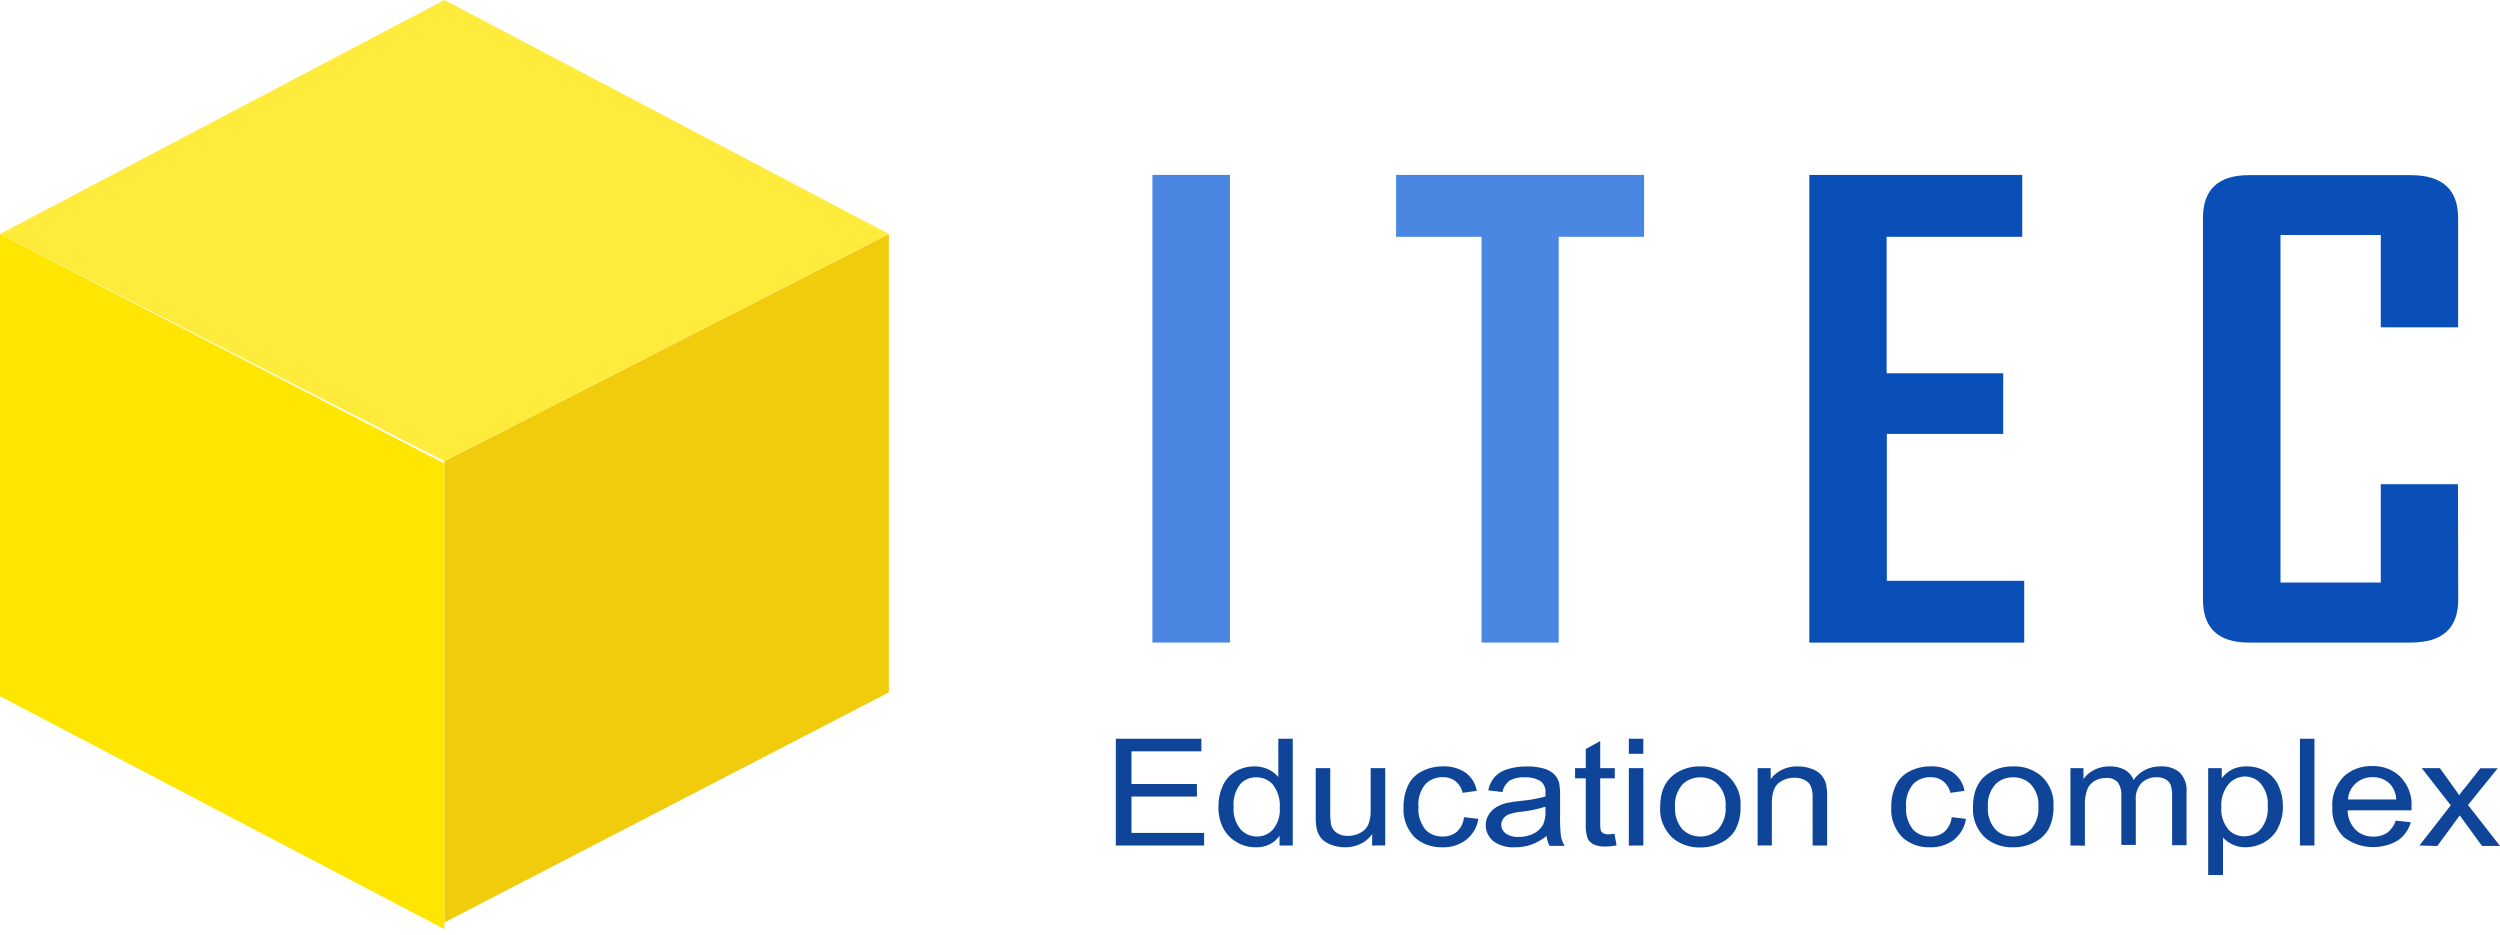 <svg width="107" height="40" viewBox="0 0 107 40" fill="none" xmlns="http://www.w3.org/2000/svg">
<path d="M47.757 36.188V31.618H51.42V32.157H48.427V33.556H51.228V34.093H48.427V35.648H51.536V36.188H47.757Z" fill="#0F4599"/>
<path d="M54.764 36.188V35.772C54.657 35.929 54.506 36.058 54.326 36.144C54.146 36.231 53.943 36.272 53.739 36.264C53.451 36.265 53.169 36.188 52.929 36.044C52.676 35.896 52.474 35.685 52.349 35.436C52.209 35.153 52.141 34.845 52.149 34.535C52.143 34.228 52.205 33.922 52.331 33.637C52.439 33.384 52.63 33.167 52.88 33.016C53.124 32.874 53.408 32.799 53.699 32.801C53.895 32.799 54.09 32.839 54.266 32.919C54.442 32.998 54.595 33.114 54.712 33.257V31.618H55.33V36.188H54.764ZM52.799 34.535C52.769 34.873 52.871 35.21 53.089 35.486C53.172 35.583 53.278 35.663 53.4 35.717C53.522 35.772 53.656 35.802 53.791 35.803C53.925 35.804 54.056 35.777 54.176 35.725C54.295 35.673 54.4 35.596 54.482 35.502C54.697 35.236 54.8 34.91 54.773 34.583C54.803 34.23 54.701 33.878 54.482 33.585C54.398 33.485 54.29 33.405 54.165 33.35C54.041 33.295 53.904 33.267 53.765 33.268C53.632 33.267 53.499 33.294 53.379 33.346C53.259 33.399 53.154 33.476 53.072 33.572C52.864 33.856 52.768 34.196 52.799 34.535Z" fill="#0F4599"/>
<path d="M58.728 36.188V35.701C58.605 35.877 58.433 36.021 58.229 36.119C58.026 36.218 57.798 36.268 57.567 36.264C57.358 36.264 57.15 36.226 56.958 36.151C56.794 36.091 56.651 35.995 56.54 35.871C56.444 35.745 56.38 35.602 56.351 35.452C56.32 35.279 56.308 35.103 56.313 34.928V32.877H56.935V34.711C56.927 34.909 56.94 35.107 56.972 35.303C57.005 35.443 57.094 35.568 57.222 35.654C57.36 35.739 57.525 35.782 57.692 35.777C57.877 35.777 58.058 35.733 58.218 35.648C58.373 35.569 58.494 35.446 58.563 35.297C58.64 35.088 58.675 34.868 58.664 34.648V32.875H59.288V36.185L58.728 36.188Z" fill="#0F4599"/>
<path d="M62.658 34.975L63.271 35.046C63.225 35.391 63.041 35.71 62.754 35.942C62.473 36.159 62.112 36.274 61.741 36.264C61.516 36.272 61.291 36.236 61.082 36.16C60.873 36.084 60.684 35.968 60.528 35.821C60.201 35.464 60.038 35.008 60.072 34.546C60.065 34.223 60.132 33.903 60.27 33.605C60.388 33.35 60.599 33.139 60.868 33.006C61.133 32.871 61.434 32.801 61.738 32.801C62.088 32.783 62.434 32.876 62.717 33.063C62.984 33.26 63.158 33.541 63.204 33.849L62.6 33.933C62.561 33.74 62.453 33.564 62.293 33.432C62.146 33.319 61.958 33.258 61.764 33.262C61.62 33.258 61.476 33.284 61.344 33.337C61.212 33.39 61.095 33.469 61.001 33.569C60.78 33.847 60.677 34.188 60.711 34.53C60.681 34.874 60.783 35.216 61.001 35.499C61.091 35.597 61.204 35.676 61.332 35.728C61.46 35.781 61.6 35.807 61.741 35.803C61.967 35.809 62.187 35.736 62.354 35.599C62.532 35.429 62.64 35.209 62.658 34.975Z" fill="#0F4599"/>
<path d="M66.197 35.779C66 35.938 65.774 36.065 65.529 36.154C65.311 36.229 65.078 36.266 64.844 36.264C64.509 36.285 64.178 36.191 63.916 36.002C63.803 35.907 63.715 35.79 63.659 35.66C63.603 35.53 63.58 35.39 63.591 35.251C63.602 35.112 63.648 34.977 63.725 34.856C63.802 34.735 63.907 34.63 64.035 34.551C64.172 34.469 64.323 34.407 64.482 34.368C64.664 34.328 64.849 34.3 65.036 34.284C65.412 34.252 65.783 34.187 66.145 34.09C66.145 34.011 66.145 33.964 66.145 33.943C66.155 33.856 66.145 33.768 66.115 33.684C66.085 33.601 66.036 33.524 65.971 33.459C65.766 33.321 65.514 33.254 65.259 33.27C65.033 33.254 64.806 33.303 64.612 33.409C64.45 33.535 64.341 33.709 64.305 33.899L63.695 33.826C63.735 33.62 63.829 33.425 63.968 33.257C64.112 33.101 64.302 32.985 64.516 32.922C64.784 32.84 65.066 32.8 65.349 32.804C65.609 32.797 65.868 32.831 66.116 32.904C66.282 32.955 66.43 33.046 66.545 33.166C66.644 33.276 66.71 33.406 66.74 33.545C66.766 33.719 66.777 33.894 66.772 34.069V34.816C66.762 35.147 66.775 35.478 66.809 35.808C66.839 35.947 66.892 36.081 66.969 36.204H66.322C66.251 36.071 66.208 35.927 66.197 35.779ZM66.145 34.528C65.816 34.631 65.475 34.702 65.129 34.74C64.944 34.756 64.761 34.793 64.586 34.85C64.486 34.888 64.401 34.953 64.342 35.036C64.284 35.113 64.254 35.204 64.255 35.298C64.254 35.368 64.269 35.439 64.301 35.504C64.334 35.569 64.381 35.626 64.441 35.672C64.6 35.781 64.796 35.834 64.995 35.821C65.218 35.825 65.438 35.776 65.634 35.68C65.813 35.591 65.957 35.455 66.046 35.29C66.123 35.111 66.156 34.92 66.145 34.729V34.528Z" fill="#0F4599"/>
<path d="M69.099 35.685L69.189 36.183C69.034 36.214 68.877 36.231 68.719 36.232C68.543 36.241 68.367 36.209 68.208 36.141C68.09 36.083 67.998 35.991 67.947 35.879C67.88 35.663 67.855 35.439 67.871 35.216V33.312H67.413V32.877H67.871V32.055L68.489 31.72V32.877H69.113V33.312H68.489V35.25C68.483 35.354 68.492 35.458 68.518 35.559C68.542 35.603 68.579 35.641 68.626 35.667C68.692 35.698 68.766 35.713 68.841 35.709C68.927 35.706 69.013 35.698 69.099 35.685Z" fill="#0F4599"/>
<path d="M69.714 32.262V31.618H70.335V32.262H69.714ZM69.714 36.191V32.877H70.335V36.188L69.714 36.191Z" fill="#0F4599"/>
<path d="M71.055 34.532C71.055 33.92 71.244 33.464 71.621 33.17C71.944 32.922 72.358 32.79 72.782 32.801C73.011 32.795 73.24 32.833 73.451 32.912C73.664 32.991 73.855 33.109 74.013 33.26C74.18 33.426 74.309 33.621 74.392 33.833C74.475 34.044 74.51 34.269 74.495 34.493C74.512 34.84 74.439 35.185 74.28 35.502C74.144 35.743 73.928 35.941 73.662 36.067C73.395 36.201 73.096 36.272 72.791 36.272C72.56 36.28 72.329 36.244 72.114 36.167C71.899 36.09 71.705 35.973 71.543 35.824C71.371 35.648 71.24 35.444 71.156 35.222C71.073 35 71.038 34.766 71.055 34.532ZM71.694 34.532C71.666 34.873 71.775 35.212 72.001 35.486C72.098 35.586 72.216 35.666 72.35 35.721C72.483 35.776 72.628 35.804 72.775 35.804C72.922 35.804 73.067 35.776 73.2 35.721C73.333 35.666 73.452 35.586 73.548 35.486C73.776 35.206 73.885 34.863 73.856 34.517C73.883 34.182 73.772 33.851 73.543 33.587C73.45 33.486 73.332 33.404 73.2 33.349C73.067 33.295 72.922 33.267 72.776 33.27C72.629 33.267 72.484 33.294 72.35 33.349C72.216 33.403 72.097 33.483 72.001 33.584C71.775 33.856 71.664 34.193 71.691 34.532H71.694Z" fill="#0F4599"/>
<path d="M75.226 36.188V32.877H75.786V33.346C75.911 33.172 76.083 33.031 76.287 32.936C76.49 32.84 76.718 32.794 76.947 32.801C77.156 32.799 77.362 32.837 77.554 32.911C77.719 32.968 77.864 33.065 77.972 33.192C78.068 33.316 78.134 33.457 78.166 33.605C78.195 33.787 78.207 33.97 78.201 34.153V36.188H77.58V34.174C77.59 33.996 77.564 33.819 77.504 33.65C77.454 33.538 77.363 33.446 77.246 33.388C77.115 33.318 76.966 33.282 76.814 33.286C76.561 33.282 76.316 33.363 76.126 33.514C75.934 33.666 75.835 33.954 75.835 34.378V36.185L75.226 36.188Z" fill="#0F4599"/>
<path d="M83.53 34.975L84.142 35.046C84.097 35.391 83.915 35.709 83.629 35.942C83.347 36.159 82.986 36.274 82.616 36.264C82.39 36.272 82.166 36.237 81.957 36.16C81.747 36.084 81.559 35.968 81.403 35.821C81.076 35.464 80.913 35.008 80.947 34.546C80.938 34.223 81.006 33.903 81.144 33.605C81.263 33.35 81.473 33.139 81.742 33.006C82.008 32.87 82.308 32.8 82.613 32.801C82.963 32.784 83.308 32.877 83.591 33.063C83.856 33.261 84.03 33.542 84.079 33.849L83.475 33.933C83.435 33.741 83.327 33.565 83.167 33.433C83.02 33.319 82.83 33.258 82.636 33.262C82.492 33.258 82.348 33.284 82.216 33.337C82.084 33.39 81.966 33.469 81.873 33.569C81.653 33.848 81.55 34.189 81.582 34.53C81.552 34.874 81.655 35.216 81.873 35.499C81.962 35.597 82.075 35.675 82.203 35.728C82.33 35.781 82.47 35.806 82.61 35.803C82.836 35.809 83.055 35.736 83.222 35.599C83.403 35.43 83.512 35.209 83.53 34.975Z" fill="#0F4599"/>
<path d="M84.444 34.533C84.444 33.92 84.633 33.464 85.01 33.171C85.333 32.922 85.747 32.79 86.171 32.801C86.401 32.794 86.63 32.83 86.843 32.908C87.056 32.985 87.248 33.103 87.408 33.252C87.575 33.419 87.703 33.613 87.786 33.825C87.868 34.037 87.904 34.261 87.889 34.486C87.907 34.832 87.834 35.178 87.675 35.494C87.536 35.734 87.321 35.931 87.056 36.06C86.786 36.196 86.481 36.267 86.171 36.264C85.94 36.273 85.71 36.237 85.495 36.16C85.279 36.083 85.085 35.966 84.923 35.816C84.582 35.462 84.41 35.001 84.444 34.533ZM85.083 34.533C85.054 34.874 85.163 35.213 85.391 35.486C85.486 35.587 85.605 35.668 85.739 35.723C85.873 35.778 86.018 35.805 86.165 35.803C86.312 35.805 86.457 35.778 86.59 35.722C86.723 35.667 86.841 35.586 86.935 35.484C87.164 35.205 87.273 34.861 87.242 34.514C87.27 34.181 87.16 33.849 86.932 33.585C86.838 33.484 86.721 33.403 86.588 33.348C86.456 33.293 86.311 33.266 86.165 33.268C86.019 33.265 85.873 33.292 85.739 33.346C85.605 33.401 85.486 33.481 85.391 33.582C85.163 33.854 85.053 34.193 85.083 34.533Z" fill="#0F4599"/>
<path d="M88.615 36.188V32.877H89.172V33.341C89.291 33.173 89.456 33.035 89.65 32.941C89.845 32.846 90.063 32.798 90.284 32.801C90.518 32.793 90.749 32.846 90.951 32.953C91.125 33.054 91.255 33.206 91.32 33.383C91.437 33.205 91.603 33.058 91.802 32.956C92.001 32.854 92.226 32.801 92.455 32.801C92.607 32.79 92.76 32.808 92.904 32.853C93.049 32.898 93.181 32.97 93.293 33.063C93.509 33.297 93.613 33.598 93.584 33.901V36.175H92.966V34.079C92.974 33.916 92.954 33.752 92.905 33.595C92.864 33.495 92.787 33.41 92.687 33.354C92.574 33.293 92.444 33.262 92.312 33.265C92.194 33.262 92.075 33.281 91.965 33.322C91.855 33.362 91.755 33.422 91.671 33.498C91.576 33.6 91.504 33.719 91.46 33.847C91.415 33.974 91.399 34.109 91.413 34.242V36.164H90.792V34.045C90.807 33.848 90.755 33.651 90.641 33.482C90.58 33.417 90.503 33.366 90.416 33.334C90.329 33.301 90.235 33.288 90.141 33.296C89.969 33.296 89.801 33.339 89.654 33.419C89.506 33.507 89.393 33.636 89.335 33.786C89.257 34.01 89.223 34.243 89.233 34.477V36.196L88.615 36.188Z" fill="#0F4599"/>
<path d="M94.51 37.45V32.877H95.091V33.307C95.207 33.152 95.361 33.023 95.54 32.93C95.729 32.84 95.94 32.795 96.153 32.801C96.447 32.797 96.737 32.873 96.983 33.019C97.227 33.172 97.416 33.387 97.526 33.637C97.65 33.913 97.712 34.209 97.709 34.506C97.715 34.822 97.645 35.134 97.505 35.423C97.388 35.671 97.194 35.882 96.946 36.031C96.698 36.181 96.407 36.261 96.109 36.264C95.914 36.267 95.722 36.225 95.549 36.143C95.393 36.07 95.256 35.969 95.146 35.845V37.45H94.51ZM95.073 34.543C95.044 34.879 95.147 35.214 95.363 35.489C95.445 35.584 95.55 35.662 95.671 35.715C95.791 35.768 95.923 35.796 96.057 35.795C96.195 35.795 96.33 35.766 96.453 35.711C96.576 35.656 96.684 35.576 96.768 35.478C96.988 35.191 97.091 34.844 97.058 34.496C97.087 34.159 96.984 33.824 96.768 33.548C96.688 33.451 96.584 33.373 96.465 33.318C96.346 33.264 96.214 33.235 96.08 33.233C95.942 33.237 95.806 33.27 95.684 33.328C95.562 33.387 95.456 33.47 95.375 33.571C95.15 33.856 95.044 34.203 95.073 34.551V34.543Z" fill="#0F4599"/>
<path d="M98.437 36.188V31.618H99.058V36.188H98.437Z" fill="#0F4599"/>
<path d="M102.538 35.122L103.183 35.193C103.098 35.505 102.899 35.782 102.617 35.978C102.263 36.185 101.844 36.281 101.424 36.251C101.004 36.221 100.607 36.066 100.295 35.811C99.962 35.464 99.793 35.014 99.824 34.556C99.788 34.08 99.959 33.611 100.3 33.247C100.459 33.094 100.651 32.975 100.865 32.895C101.079 32.816 101.309 32.778 101.54 32.786C101.767 32.781 101.993 32.821 102.201 32.903C102.41 32.984 102.596 33.106 102.747 33.26C103.079 33.614 103.246 34.07 103.214 34.533C103.214 34.564 103.214 34.614 103.214 34.682H100.48C100.478 34.988 100.599 35.285 100.82 35.517C100.918 35.612 101.038 35.687 101.17 35.737C101.303 35.787 101.445 35.811 101.589 35.808C101.797 35.812 102.001 35.755 102.17 35.646C102.347 35.508 102.475 35.325 102.538 35.122ZM102.556 34.216C102.551 33.989 102.469 33.77 102.321 33.587C102.229 33.483 102.112 33.4 101.978 33.343C101.845 33.287 101.699 33.259 101.551 33.262C101.418 33.26 101.285 33.282 101.161 33.327C101.036 33.372 100.924 33.439 100.829 33.524C100.626 33.709 100.507 33.956 100.495 34.216H102.556Z" fill="#0F4599"/>
<path d="M103.551 36.188L104.892 34.467L103.65 32.877H104.428L104.991 33.663C105.098 33.812 105.183 33.925 105.249 34.035C105.348 33.899 105.444 33.773 105.54 33.668L106.158 32.883H106.901L105.632 34.454L107 36.206H106.23L105.479 35.177L105.278 34.899L104.315 36.209L103.551 36.188Z" fill="#0F4599"/>
<path d="M38.043 29.633V10.015L19.02 19.74V39.481L38.043 29.633Z" fill="#F0CC0D"/>
<path d="M19.02 0L0 10.013L19.02 19.738L38.043 10.013L19.02 0Z" fill="#FFEB3C"/>
<path d="M0 29.798V10.015L19.02 19.837V39.766L0 29.798Z" fill="#FFE600"/>
<path d="M52.642 27.502H49.324V7.486H52.642V27.502ZM70.367 10.134H66.713V27.502H63.41V10.134H59.753V7.486H70.367V10.134Z" fill="#4987E3"/>
<path d="M86.636 27.502H77.439V7.486H86.552V10.134H80.747V15.977H85.737V18.573H80.756V24.859H86.636V27.502ZM105.212 25.668C105.212 26.89 104.535 27.502 103.181 27.502H96.258C94.946 27.502 94.289 26.89 94.287 25.668V9.33C94.287 8.107 94.944 7.496 96.258 7.496H103.175C104.529 7.496 105.207 8.107 105.207 9.33V14.01H101.898V10.058H97.605V24.932H101.898V20.723H105.201L105.212 25.668Z" fill="#094FB7"/>
</svg>
